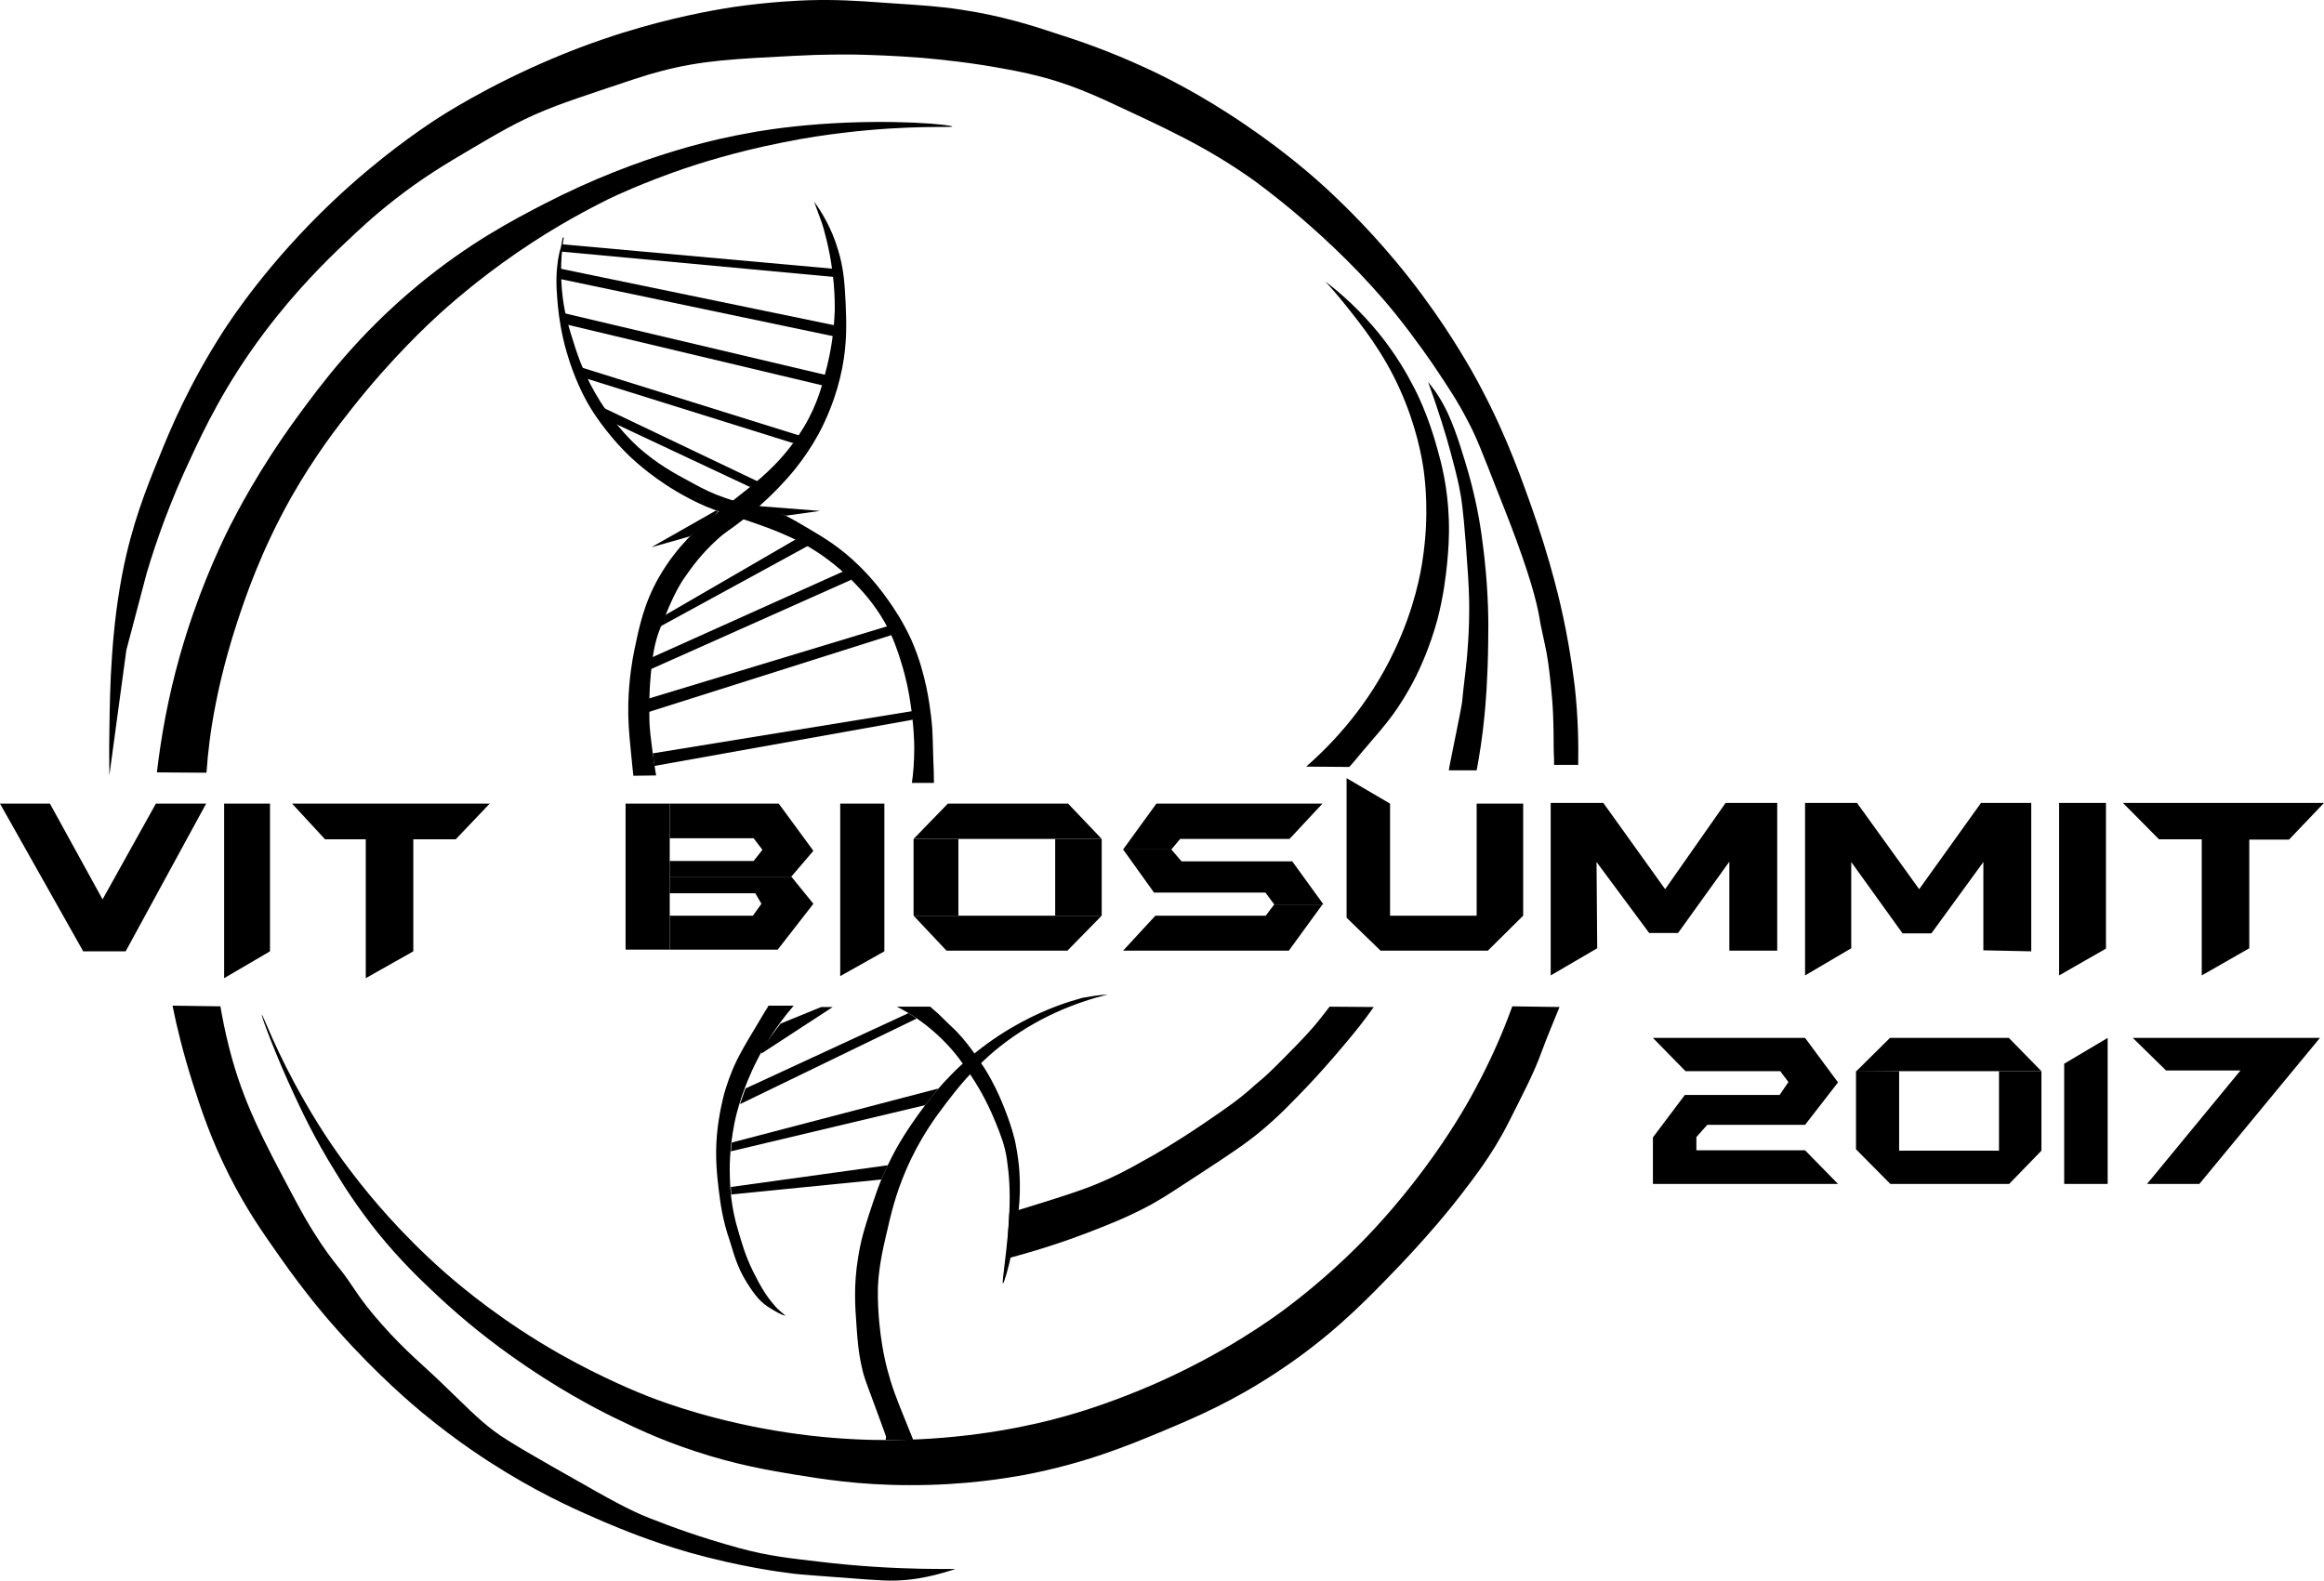 <svg xmlns="http://www.w3.org/2000/svg" xmlns:xlink="http://www.w3.org/1999/xlink" style="isolation:isolate" viewBox="0 0 684.3 465.487" width="684.3" height="465.487"><g id="null">
	<path d=" M 60.8 227.561 C 61.2 221.661 62 214.861 63.5 207.361 C 63.9 205.361 65.7 195.861 69.8 183.361 C 72.3 175.761 76.8 162.361 85.8 146.361 C 92.7 134.261 99.2 125.861 103.8 120.061 C 115.5 105.261 126.1 95.461 129.5 92.361 C 134.8 87.561 144.2 79.561 156.8 71.361 C 168 64.061 177 59.761 179.1 58.661 C 180.9 57.761 189.5 53.761 201.4 49.661 C 205 48.461 215.8 44.861 230.4 41.961 C 237.3 40.561 243.5 39.661 248.7 39.061 C 267.9 36.761 280.4 37.661 280.4 37.261 C 280.4 36.761 263.2 34.961 241.4 36.561 C 230.6 37.361 222.4 38.761 220.1 39.261 C 213.2 40.461 189.1 45.161 160.4 59.961 C 151.5 64.561 138.2 71.461 123.1 83.961 C 105.2 98.761 94.5 113.261 87.4 122.961 C 76.1 138.461 69.6 151.261 67.7 154.961 C 63.9 162.561 57.9 175.761 53 192.961 C 49.4 205.661 47.4 217.261 46.2 227.461" fill="rgb(0,0,0)"/>
	<path d=" M 64.9 296.361 C 65.4 299.261 66.2 303.661 67.6 309.061 C 71.6 324.561 77.3 335.361 86.9 353.361 C 94.6 367.861 99.8 373.161 101.2 375.161 C 104.2 379.161 105.9 382.661 112.2 389.761 C 119.4 397.961 125.2 402.561 129.7 406.961 C 136.9 413.861 140.8 417.961 145.5 421.461 C 149.6 424.561 159.2 429.961 168.9 435.461 C 178.9 441.161 185.5 444.861 191.2 447.061 C 198.1 449.761 205.6 452.561 217.5 455.861 C 226.6 458.361 233.4 458.961 240.8 459.861 C 265.4 462.861 283 461.761 281.1 462.161 C 280.1 462.361 272.5 465.261 263.8 465.461 C 261 465.561 259 465.361 255.5 465.161 C 242 464.161 235.3 463.661 233.8 463.461 C 229.6 462.961 217.7 461.361 202.8 457.161 C 191.4 453.861 183 450.361 177.8 448.161 C 171.8 445.561 161.4 441.161 148.8 433.461 C 143.7 430.361 134.8 424.661 124.5 416.161 C 122.1 414.161 111.6 405.461 99.5 391.861 C 96.6 388.661 89.8 380.761 82.2 369.861 C 77.2 362.761 72.5 356.061 67.5 346.161 C 62 335.261 59.1 326.361 56.8 319.161 C 53.9 310.061 52 302.161 50.8 296.161" fill="rgb(0,0,0)"/>
	<path d=" M 459.2 296.561 C 457.6 300.561 455.6 305.161 454 309.561 C 451.6 316.261 448.1 322.761 444.3 330.361 C 439.3 340.361 433.2 347.861 430.1 351.961 C 428.2 354.461 420.4 364.361 408.1 376.861 C 400.8 384.361 390.9 394.361 375.6 404.361 C 362.7 412.861 351.9 417.461 342.6 421.361 C 332.3 425.661 319.5 430.961 301.6 434.361 C 297.1 435.161 284.4 437.461 267.6 437.361 C 253 437.361 242.1 435.561 234.6 434.361 C 226.7 433.061 217 431.461 204.6 427.361 C 193.6 423.761 185.8 419.861 180.6 417.361 C 175.1 414.661 163.8 408.761 150.6 399.361 C 140.9 392.461 133.5 385.961 128.6 381.361 C 123.8 376.861 117.9 371.261 111.1 362.861 C 105.2 355.461 101.3 349.361 98.6 344.861 C 92.5 335.061 88.8 327.061 86.6 322.361 C 81.1 310.561 76.8 298.961 77.1 298.861 C 77.4 298.761 81.3 309.761 89.6 324.161 C 95 333.661 100.3 341.061 104.1 345.961 C 109 352.361 117.9 363.161 130.9 374.661 C 136.4 379.461 148 389.161 164.7 398.661 C 177.8 406.061 188.4 410.261 191.2 411.361 C 196.1 413.261 211.1 418.761 231.7 421.861 C 250.2 424.661 265.3 424.261 274.2 423.661 C 294.3 422.361 309.4 418.361 315.7 416.461 C 318.5 415.661 328.1 412.761 340.2 407.461 C 360.6 398.461 374.3 388.561 378.7 385.261 C 382.3 382.561 390.3 376.361 399.5 367.261 C 402.7 364.061 410.6 355.961 419.3 344.261 C 427.2 333.661 432.1 324.861 433.1 323.061 C 436.8 316.361 441.3 307.461 445.3 296.361" fill="rgb(0,0,0)"/>
	<path d=" M 32.2 228.361 C 32.2 225.261 32.1 220.961 32.2 215.861 C 32.3 208.661 32.4 201.061 33 192.861 C 33.3 188.561 34 179.461 36 169.061 C 38.8 154.461 43.1 143.861 46.8 134.761 C 50.2 126.261 55.7 113.161 65.8 97.461 C 68.4 93.461 79.1 77.261 97.6 59.661 C 111.7 46.261 124 38.061 127.6 35.661 C 130.3 33.861 143.5 25.361 162.4 17.361 C 173.2 12.761 182.4 9.861 188.7 8.061 C 202.7 4.061 213.5 2.461 216 2.061 C 227.1 0.461 235.6 0.161 238.3 0.061 C 246.1 -0.139 251.7 0.161 261.1 0.861 C 271.5 1.561 276.7 1.861 283.1 2.861 C 295 4.661 303.8 7.461 311.9 10.161 C 317.2 11.861 326.3 14.861 337.7 20.161 C 342.3 22.261 353.6 27.761 367 36.961 C 378.6 44.861 386.8 52.061 390.5 55.461 C 393.6 58.361 401.6 65.761 410.8 76.761 C 422.5 90.761 429.8 103.061 433.1 108.761 C 442 124.461 446.7 137.361 450.6 148.261 C 456.9 165.861 459.7 178.961 460.4 182.261 C 462.6 192.761 463.4 200.161 463.7 202.261 C 464.7 211.361 464.8 219.161 464.7 225.261 L 457.6 225.261 C 457.6 224.361 457.6 222.861 457.5 221.361 C 457.4 218.161 457.6 212.761 457 205.561 C 456.5 199.661 455.9 195.261 455.7 194.161 C 455.5 192.261 454.4 187.761 453.6 183.761 C 453.2 181.461 452.6 176.461 448.2 163.861 C 445.9 157.261 444.1 152.661 440.8 144.361 C 436.7 133.861 434.6 128.461 432.5 124.561 C 429.2 118.061 426.1 113.561 422.5 108.161 C 422.2 107.661 416.8 99.761 411 92.561 C 392.2 69.261 368.8 52.861 368.7 52.761 C 355 43.161 344.3 38.261 325.1 29.361 C 321.1 27.561 316 25.361 309.3 23.361 C 304.4 21.961 300.7 21.161 296.3 20.361 C 285.6 18.361 277.2 17.561 271.8 17.061 C 263.1 16.361 256 16.161 251.4 16.061 C 249 16.061 242.6 15.961 233.5 16.461 C 216.2 17.361 206.7 17.761 194.6 20.961 C 189.9 22.161 185.1 23.861 175.5 27.061 C 168.1 29.561 164.4 30.861 160.5 32.461 C 152.2 35.861 146.6 39.261 138.4 44.061 C 131.1 48.361 124.4 52.361 116.1 58.861 C 109.7 63.861 105.3 68.061 101.7 71.461 C 96.1 76.761 87.2 85.461 77.8 97.961 C 66.3 113.261 60 126.561 55.9 135.461 C 50.3 147.361 46.2 158.661 43.2 168.761 L 37.2 191.461 L 32.2 228.361 Z " fill="rgb(0,0,0)"/>
	<path d=" M 404.5 296.561 C 401.7 300.561 399.1 303.761 396.5 306.861 C 392.4 311.761 388.6 316.061 385.2 319.661 C 380.3 324.761 376.6 328.661 371.2 333.161 C 366.7 336.861 362.5 339.661 354.4 344.961 C 346.9 349.861 343.2 352.361 339.1 354.661 C 331.9 358.561 326.1 360.761 319.9 363.161 C 313.9 365.461 305.9 368.161 296.4 370.661 L 297.2 357.161 C 300.2 356.261 304.5 354.961 309.5 353.361 C 315.8 351.361 319 350.261 322.5 348.861 C 328.1 346.561 331.9 344.561 337 341.661 C 339.8 340.161 346.2 336.461 354.3 330.961 C 361.2 326.261 364.9 323.761 369.6 319.461 C 371.7 317.561 371.5 318.361 381.9 307.661 C 387.9 301.461 389.2 299.361 391.5 296.461" fill="rgb(0,0,0)"/>
	<path d=" M 295.3 377.961 C 294.9 377.861 296.8 366.761 297.2 357.161 C 297.5 349.961 297.1 345.961 296.5 341.561 C 295.9 337.361 294.7 334.361 293.2 330.661 C 290.4 323.661 287.2 318.661 285.5 316.161 C 283.7 313.461 281.5 310.161 277.8 306.461 C 275 303.661 270.6 299.761 264.1 296.461 L 273.9 296.461 C 274.4 296.961 275.3 297.661 276.3 298.561 C 278.4 300.661 279.9 302.061 280.3 302.461 C 284.7 306.361 289.3 313.761 290 314.761 C 292.6 318.961 294.3 322.761 295.3 325.261 C 297.6 330.861 298.8 335.261 299.1 337.161 C 300.3 343.161 300.3 347.861 300.3 349.161 C 300.5 360.861 295.9 378.061 295.3 377.961 Z " fill="rgb(0,0,0)"/>
	<path d=" M 280.7 315.861 C 278.9 317.661 277.3 319.461 277.3 319.461 C 275.9 321.061 273.5 323.861 270.2 328.461 C 267.9 331.761 264.6 336.361 261.4 343.161 C 258.8 348.461 257.5 352.861 256.2 356.661 C 254.7 361.261 253.5 365.061 252.7 370.161 C 251.3 378.461 251.8 384.961 252.2 390.461 C 252.5 394.861 252.8 399.061 254.2 404.461 C 254.7 406.261 255.1 407.261 258.5 416.461 C 259.5 419.261 260.4 421.561 260.9 423.061 L 260.8 424.061 L 268.9 424.061 C 268.7 423.461 268.3 422.661 267.9 421.561 C 265.4 415.461 264.2 412.361 263.5 410.461 C 261.5 404.961 260.6 400.561 260.4 399.561 C 260.2 398.661 259.4 394.761 258.9 389.461 C 258.7 387.261 258.4 383.561 258.5 379.061 C 258.6 377.061 258.8 372.661 260.8 364.261 C 262.4 357.261 263.7 351.761 266.7 344.761 C 270.8 335.161 275.7 328.661 278.6 324.861 C 281.5 321.061 286.4 314.661 294.1 308.461 C 305.2 299.561 317 295.161 326.2 292.861 C 323 293.061 320.4 293.561 318.7 293.861 C 318.7 294.061 298.7 297.961 280.7 315.861 Z " fill="rgb(0,0,0)"/>
	<path d=" M 226.2 296.361 C 225.3 297.761 224.1 299.761 222.7 302.161 C 219.6 307.261 218.1 309.961 217 312.161 C 215 316.261 213.9 319.861 213.3 321.861 C 213 323.061 211.7 327.761 211.1 334.161 C 210.5 341.161 211.2 346.561 211.6 350.161 C 212.1 354.161 212.7 359.161 214.9 365.461 C 215.8 368.161 216.8 372.861 220 377.861 C 222.4 381.661 224.1 383.661 226.8 385.261 C 228.6 386.361 230.1 387.261 231.3 387.461 C 230.5 386.761 229 385.661 227.9 384.261 C 225.8 381.861 224.2 379.361 221.7 374.361 C 219.2 369.161 218.5 366.161 217.4 362.561 C 215.2 355.461 215 349.661 214.9 346.561 C 214.8 343.961 214.8 338.261 216.2 331.061 C 216.5 329.361 217.9 323.061 221.4 315.361 C 223.7 310.361 227.4 303.461 233.7 296.161 L 226.2 296.161 L 226.2 296.361 Z " fill="rgb(0,0,0)"/>
	<path d=" M 215.2 349.561 L 261.4 343.161 L 259.5 347.361 L 215.3 351.761 L 215.2 349.561 Z " fill="rgb(0,0,0)"/>
	<path d=" M 215.5 336.461 L 276.3 320.561 L 272.4 325.461 L 215.2 339.061 L 215.5 336.461 Z " fill="rgb(0,0,0)"/>
	<path d=" M 219.5 320.561 L 267.5 298.361 L 269.9 299.961 L 217.9 325.161 L 219.5 320.561 Z " fill="rgb(0,0,0)"/>
	<path d=" M 229.8 301.461 L 241.8 296.561 L 245.2 296.561 L 224.2 310.261 L 224.2 308.961 L 229.8 301.461 Z " fill="rgb(0,0,0)"/>
	<path d=" M 193.2 228.361 C 192.9 226.461 192.5 224.261 192.2 221.861 C 191.7 217.761 191.2 214.761 191.2 211.061 C 191.1 202.761 191.6 198.361 192 195.261 C 192.6 189.461 193.9 186.161 195.1 183.261 C 197.5 177.261 199.5 172.961 201.8 169.761 C 203.9 166.761 206.6 163.061 211.1 158.961 C 213.9 156.361 214.6 156.361 218.9 152.961 C 220.3 151.861 224.9 148.161 229.2 143.661 C 231.8 140.961 236.6 135.861 241 127.861 C 243.3 123.561 246.3 116.961 248 108.361 C 249.5 100.561 249.2 94.661 249 89.361 C 248.7 83.661 248.5 79.161 246.7 73.361 C 244.8 67.061 241.9 62.361 239.7 59.361 L 242 65.661 C 242.3 66.461 242.6 67.661 243 69.161 C 245.9 80.161 245.8 88.961 245.8 91.161 C 245.7 93.561 245.5 99.961 243.5 107.961 C 242.3 112.661 240.9 118.761 236.7 125.761 C 232.7 132.461 228.2 136.861 226.2 138.761 C 223.9 140.961 221.6 142.861 216.9 146.561 C 212.7 149.961 210.8 151.261 209.1 152.561 C 206.3 154.761 199.3 160.761 194.1 169.861 C 189.6 177.661 188.2 184.661 186.8 191.361 C 186.2 194.261 185.2 199.861 185 207.161 C 184.9 211.961 185.2 215.861 185.8 221.661 C 186 224.161 186.3 226.461 186.5 228.461" fill="rgb(0,0,0)"/>
	<path d=" M 275 230.561 C 275 228.161 274.9 225.761 274.8 223.361 C 274.7 218.761 274.6 216.461 274.5 214.561 C 274.1 209.261 273.3 204.861 272.7 202.061 C 272 198.961 270.9 194.261 268.4 188.561 C 265.8 182.861 263.1 178.961 261.4 176.561 C 259.9 174.461 257.2 170.761 252.9 166.561 C 247.5 161.261 242.5 158.261 238.4 155.861 C 232.9 152.561 229.7 150.761 224.9 149.361 C 220.4 148.061 218.7 148.461 213.6 146.661 C 209.8 145.361 207.2 144.061 204.1 142.361 C 198.3 139.261 193.4 136.561 187.9 131.661 C 186.8 130.661 181.6 125.861 176.7 118.161 C 172.3 111.161 170.2 105.061 168.9 100.861 C 167.8 97.361 166.4 93.261 165.7 87.661 C 164.8 80.361 165.3 74.161 166 69.961 L 165.7 69.961 C 165.7 70.061 165.6 70.261 165.6 70.461 C 165.3 72.261 165 73.561 164.8 74.061 C 164.8 74.061 164.3 76.061 164.1 78.161 C 163.8 80.761 163.8 82.861 163.9 85.261 C 164 87.361 164.2 89.161 164.3 90.461 C 164.6 93.261 165.2 98.061 166.9 103.861 C 169.1 111.461 172 116.861 172.9 118.461 C 173.9 120.261 178 127.261 185.6 134.561 C 187 135.861 193.2 141.661 202.3 146.461 C 204 147.361 206.8 148.861 210.7 150.261 C 213.7 151.361 214.9 151.561 219.9 153.261 C 221.7 153.861 224.3 154.761 226.9 155.761 C 229.7 156.861 234.1 158.561 239 161.561 C 241 162.761 246.1 166.061 251.4 171.461 C 253.6 173.761 257.2 177.461 260.5 183.261 C 263.1 187.861 264.3 191.661 265.3 194.861 C 266.9 199.961 267.6 203.961 268 206.561 C 269.1 213.561 269.2 218.861 269.2 220.261 C 269.2 224.461 268.9 227.961 268.5 230.561 L 275 230.561 Z " fill="rgb(0,0,0)"/>
	<path d=" M 192.7 225.561 L 268.7 211.961 L 270.2 209.161 L 192.2 221.861 L 192.7 225.561 Z " fill="rgb(0,0,0)"/>
	<path d=" M 187.9 210.661 L 262.4 187.061 L 262.8 183.961 L 191.2 205.661 L 187.9 210.661 Z " fill="rgb(0,0,0)"/>
	<path d=" M 189.4 198.061 L 250.6 170.761 L 249.9 167.561 L 190.5 194.261 L 189.4 198.061 Z " fill="rgb(0,0,0)"/>
	<path d=" M 193 185.261 L 239.9 159.661 L 234.1 158.961 L 196 181.061 L 193 185.261 Z " fill="rgb(0,0,0)"/>
	<path d=" M 210.8 150.361 L 191.8 161.161 L 203.1 157.961 L 211.5 150.661 L 210.8 150.361 Z " fill="rgb(0,0,0)"/>
	<path d=" M 223.6 149.061 L 241.5 150.461 L 231.4 151.861 L 223.6 149.061 Z " fill="rgb(0,0,0)"/>
	<path d=" M 220.7 143.361 L 180.9 124.661 L 177.6 120.061 L 225.6 142.961 L 220.7 143.361 Z " fill="rgb(0,0,0)"/>
	<path d=" M 172.6 111.461 L 233.4 130.461 L 237.3 128.861 L 170.7 108.061 L 172.6 111.461 Z " fill="rgb(0,0,0)"/>
	<path d=" M 166.8 95.561 L 243.7 113.861 L 243.7 110.561 L 165.8 92.161 L 166.8 95.561 Z " fill="rgb(0,0,0)"/>
	<path d=" M 164.9 82.161 L 247 99.361 L 247 96.061 L 164.7 79.061 L 164.9 82.161 Z " fill="rgb(0,0,0)"/>
	<path d=" M 164.9 74.061 L 246.6 81.661 L 245.5 79.161 L 165.7 71.961 L 164.9 74.061 Z " fill="rgb(0,0,0)"/>
	<path d=" M 397.3 225.861 C 398.3 224.761 399.5 223.361 400.7 221.861 C 405.6 216.161 408.1 213.261 410.2 210.361 C 411.2 208.961 414.1 204.861 417 199.061 C 418.1 196.761 421 190.761 423.3 182.261 C 425.1 175.261 425.7 169.761 426.1 165.961 C 426.4 162.761 426.8 158.461 426.6 152.961 C 426.3 143.461 424.4 136.361 423.3 132.461 C 420.6 122.361 417 115.261 416 113.461 C 414.3 110.161 411.1 104.461 406 98.161 C 400.7 91.661 395.2 86.661 390.2 82.861 C 391.7 84.461 393.8 86.861 396.2 89.861 C 400.9 95.761 407.2 103.561 412.2 114.661 C 417.1 125.561 418.7 134.861 419.2 138.461 C 419.6 141.461 420.9 151.661 418.9 164.761 C 418.4 168.261 416.6 178.961 410.6 191.561 C 403.1 207.561 392.6 218.761 384.6 225.761" fill="rgb(0,0,0)"/>
	<path d=" M 430.5 206.861 C 430.9 202.461 431.4 199.161 431.9 194.061 C 432 192.661 432.7 186.261 432.6 177.361 C 432.5 172.161 432.2 168.161 431.6 160.061 C 430.8 149.661 430.2 146.061 429.9 144.761 C 429.7 143.461 429 140.061 427.2 133.461 C 425.8 128.161 423.6 121.061 420.5 112.461 C 421.1 113.161 421.8 114.161 422.7 115.361 C 424 117.261 425.1 119.161 426.2 121.461 C 427.9 125.161 429 128.361 430 131.461 C 432 137.761 433.1 141.461 434.3 146.861 C 436 154.361 436.6 160.161 437.1 164.361 C 438.3 175.261 438.3 183.561 438.2 188.861 C 438.1 199.761 437.4 207.961 437.1 210.761 C 436.5 217.161 435.6 222.561 434.8 226.861 L 426.6 226.861 C 426.5 226.761 430.2 209.161 430.5 206.861 Z " fill="rgb(0,0,0)"/>
	<path d=" M 0 236.661 L 14.7 236.661 L 30.2 264.861 L 45.9 236.661 L 60.7 236.661 L 37 280.161 L 24.5 280.161 L 0 236.661 Z " fill="rgb(0,0,0)"/>
	<path d=" M 66 236.661 L 66 288.061 L 79.5 280.161 L 79.5 236.661 L 66 236.661 Z " fill="rgb(0,0,0)"/>
	<path d=" M 86 236.661 L 95.7 247.161 L 107.7 247.161 L 107.7 288.061 L 121.7 280.161 L 121.7 247.161 L 134.2 247.161 L 144.2 236.661 L 86 236.661 Z " fill="rgb(0,0,0)"/>
	<path d=" M 184.2 236.661 L 184.2 279.661 L 197.2 279.661 L 197.2 269.861 L 197.2 236.661 L 184.2 236.661 Z " fill="rgb(0,0,0)"/>
	<path d=" M 221.7 269.661 L 197.2 269.661 L 197.2 279.661 L 229 279.661 L 239.5 266.161 L 233 258.161 L 197.2 258.161 L 197.2 263.061 L 222.4 263.061 L 224.2 266.161 L 221.7 269.661 Z " fill="rgb(0,0,0)"/>
	<path d=" M 197.2 236.661 L 229.3 236.661 L 239.5 250.561 L 233 258.161 L 197.2 258.161 L 197.2 253.561 L 221.9 253.561 L 224.5 250.261 L 221.9 246.861 L 197.2 246.861 L 197.2 236.661 Z " fill="rgb(0,0,0)"/>
	<path d=" M 247.4 236.661 L 247.4 287.461 L 260.4 280.161 L 260.4 236.661 L 247.4 236.661 Z " fill="rgb(0,0,0)"/>
	<path d=" M 282.1 269.661 L 324.4 269.661 L 314.3 279.961 L 278.7 279.961 L 269 269.661 L 282.1 269.661 Z " fill="rgb(0,0,0)"/>
	<path d=" M 324.4 247.061 L 314.5 236.661 L 279.1 236.661 L 269 247.061 L 324.4 247.061 Z " fill="rgb(0,0,0)"/><rect x="269" y="247.061" width="13.2" height="22.6" transform="matrix(1,0,0,1,0,0)" fill="rgb(0,0,0)"/><rect x="310.7" y="247.061" width="13.7" height="22.6" transform="matrix(1,0,0,1,0,0)" fill="rgb(0,0,0)"/>
	<path d=" M 389.4 236.661 L 340.5 236.661 L 330.7 250.161 L 344.9 250.161 L 347.5 247.061 L 379.7 247.061 L 389.4 236.661 Z " fill="rgb(0,0,0)"/>
	<path d=" M 330.7 279.961 L 379.5 279.961 L 389.4 266.361 L 375.2 266.361 L 372.7 269.661 L 340.2 269.661 L 330.7 279.961 Z " fill="rgb(0,0,0)"/>
	<path d=" M 344.9 250.161 L 347.9 253.661 L 380.5 253.661 L 389.7 266.361 L 375.2 266.361 L 372.6 262.861 L 339.8 262.861 L 330.7 250.161 L 344.9 250.161 Z " fill="rgb(0,0,0)"/>
	<path d=" M 396.5 229.161 L 409.3 236.661 L 409.3 269.661 L 434.8 269.661 L 434.8 236.661 L 448.5 236.661 L 448.5 269.661 L 438.1 279.961 L 406.5 279.961 L 396.5 270.261 L 396.5 229.161 Z " fill="rgb(0,0,0)"/>
	<path d=" M 456.6 287.261 L 456.6 236.461 L 472.1 236.461 L 490.3 261.861 L 508.1 236.461 L 523.3 236.461 L 523.3 279.961 L 509.2 279.961 L 509.2 253.761 L 494.1 274.761 L 485.6 274.761 L 470.1 253.861 L 470.3 279.261 L 456.6 287.261 Z " fill="rgb(0,0,0)"/>
	<path d=" M 531.5 287.261 L 531.5 236.461 L 546.8 236.461 L 565.1 261.861 L 583.3 236.461 L 598.1 236.461 L 598.1 280.161 L 584 279.861 L 584 253.861 L 568.7 274.861 L 560.2 274.861 L 545.1 253.861 L 545.1 279.261 L 531.5 287.261 Z " fill="rgb(0,0,0)"/>
	<path d=" M 606.3 236.461 L 606.3 287.261 L 620.1 279.361 L 620.1 236.461 L 606.3 236.461 Z " fill="rgb(0,0,0)"/>
	<path d=" M 625.1 236.461 L 684.3 236.461 L 674 247.261 L 662.3 247.261 L 662.3 279.261 L 648.3 287.261 L 648.3 247.161 L 635.7 247.161 L 625.1 236.461 Z " fill="rgb(0,0,0)"/>
	<path d=" M 628 305.661 L 683.1 305.661 L 647.6 348.661 L 632.2 348.661 L 659.7 315.261 L 637.8 315.261 L 628 305.661 Z " fill="rgb(0,0,0)"/>
	<path d=" M 620.6 305.661 L 607.8 313.261 L 607.8 348.661 L 620.6 348.661 L 620.6 305.661 Z " fill="rgb(0,0,0)"/>
	<path d=" M 546.5 315.461 L 552.8 315.461 L 559.2 315.461 L 559.2 338.861 L 588.6 338.861 L 588.6 315.461 L 601.1 315.461 L 601.1 338.861 L 591.6 348.661 L 556.6 348.661 L 546.5 338.461 L 546.5 315.461 Z " fill="rgb(0,0,0)"/>
	<path d=" M 601.1 315.461 L 591.5 305.661 L 556.5 305.661 L 546.5 315.561 L 559.2 315.461 L 588.6 315.461" fill="rgb(0,0,0)"/>
	<path d=" M 486.7 305.661 L 496.3 315.461 L 524.2 315.461 L 526.6 318.661 L 524 322.461 L 496.1 322.461 L 486.7 334.961 L 486.7 348.661 L 541.2 348.661 L 531.5 338.761 L 499.5 338.761 L 499.5 334.861 L 502.7 331.261 L 531.5 331.261 L 541.2 318.761 L 531.5 305.661 L 486.7 305.661 Z " fill="rgb(0,0,0)"/></g>
</svg>